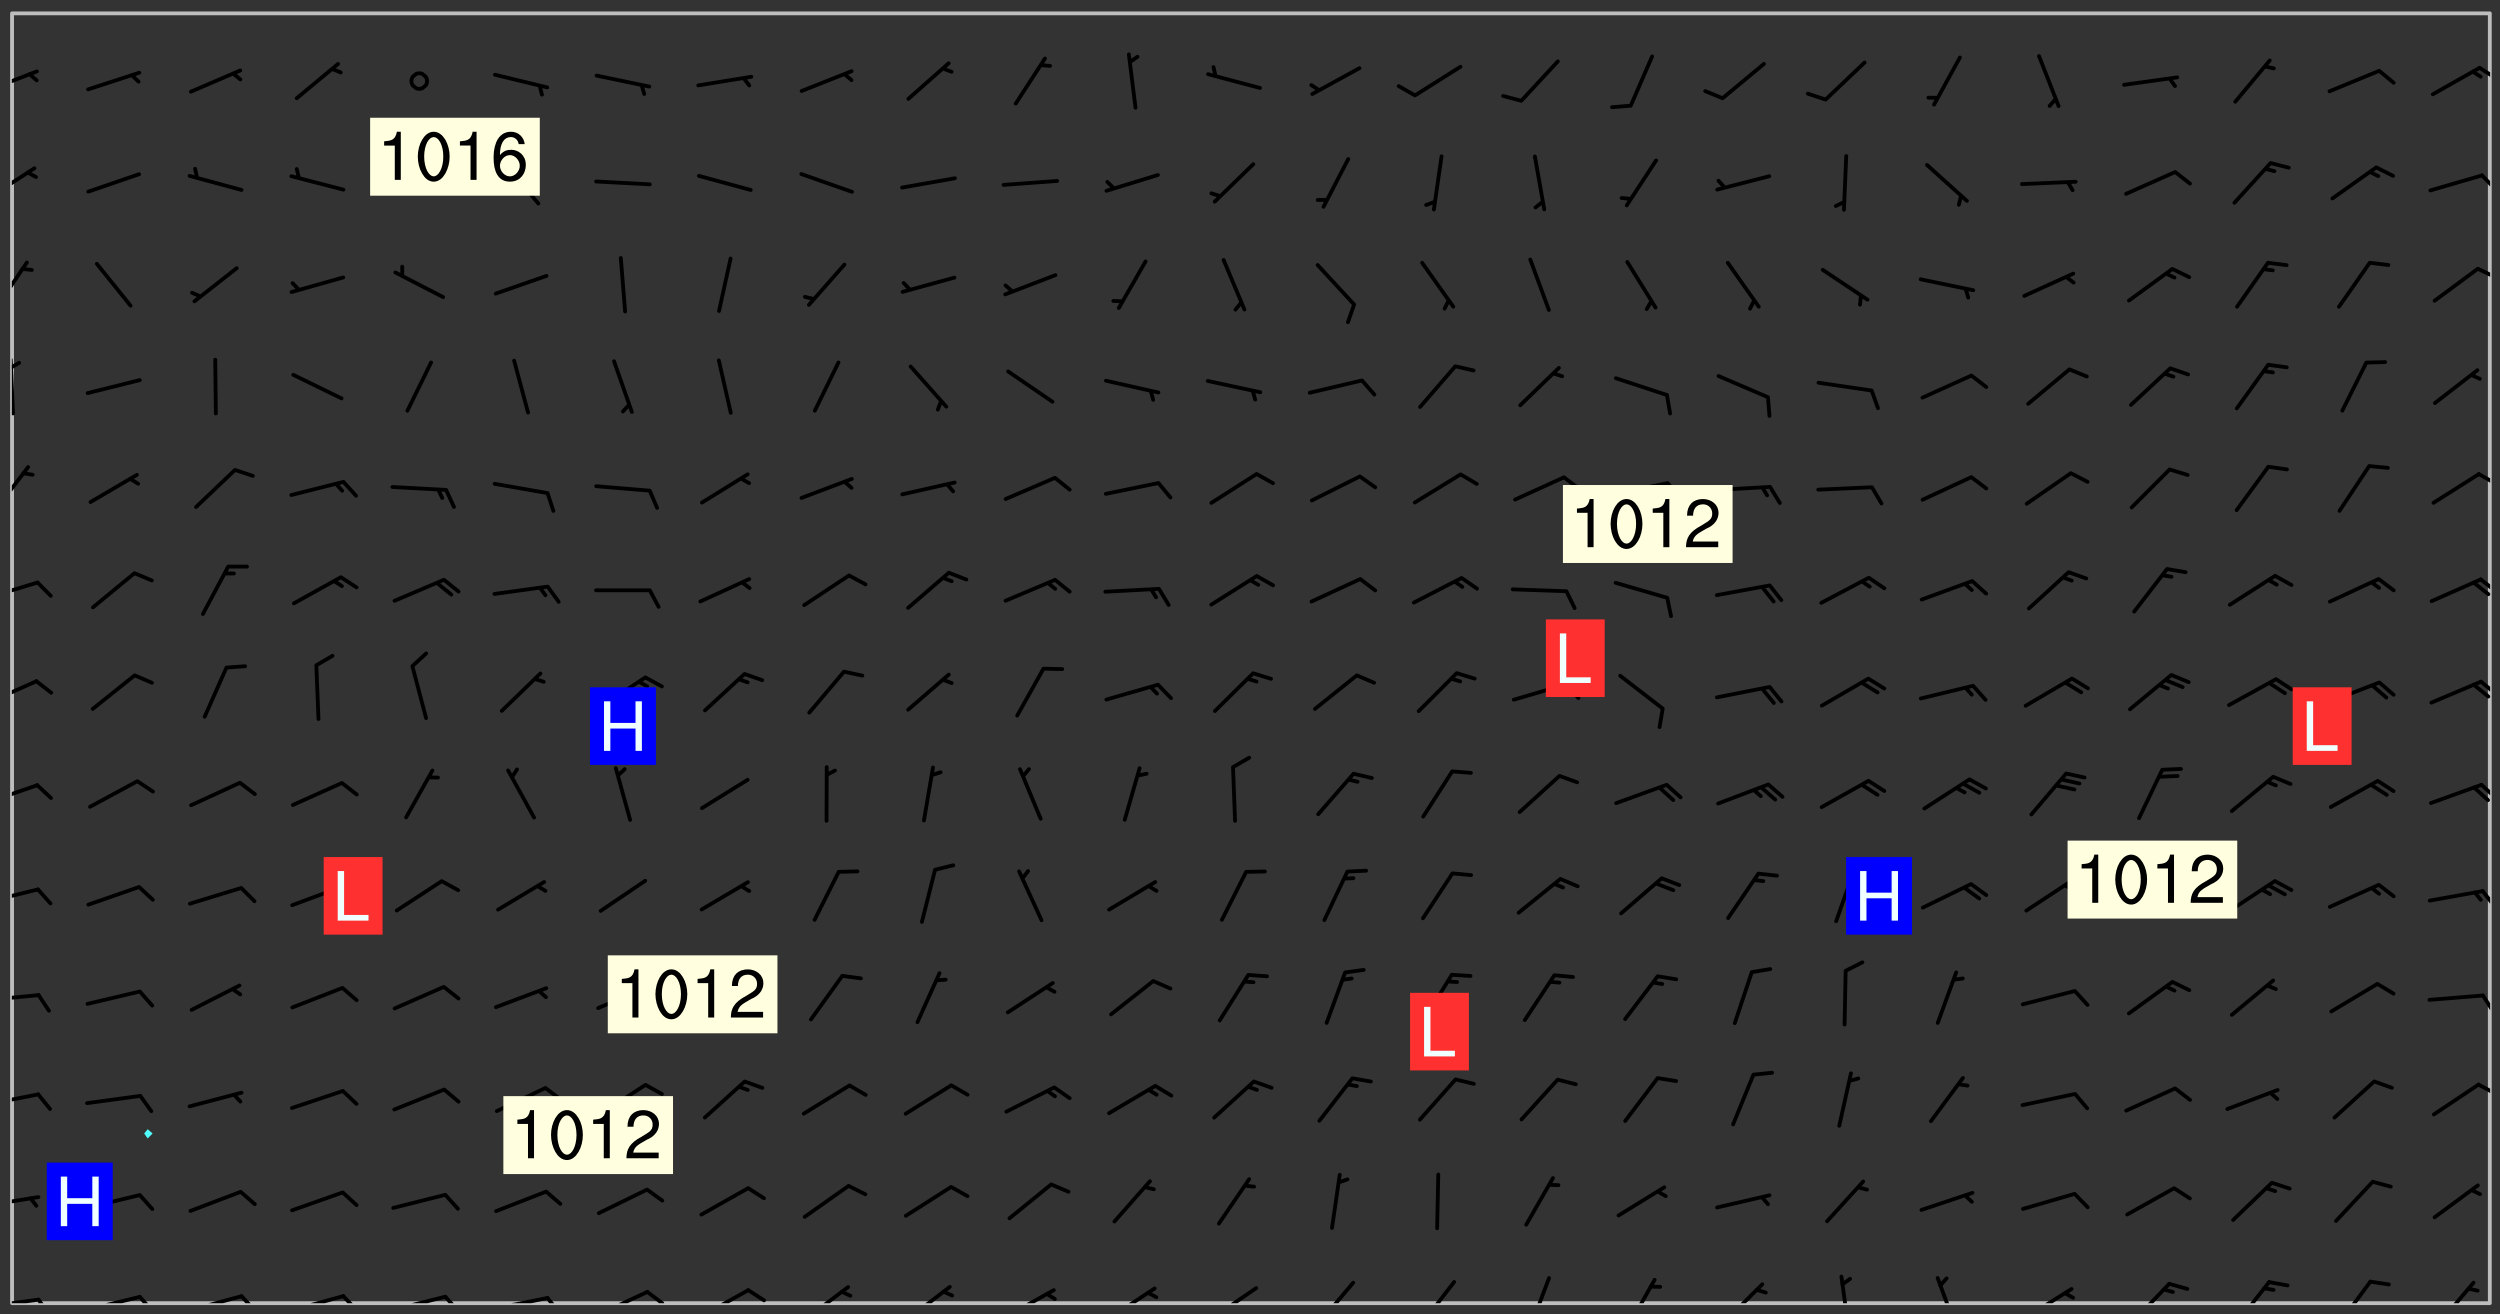 <svg xmlns="http://www.w3.org/2000/svg" role="img" xmlns:xlink="http://www.w3.org/1999/xlink" viewBox="142.45 309.95 326.84 171.84"><rect x="142.45" y="309.95" width="326.84" height="171.84" fill="#333333" stroke="none"/><defs><clipPath id="a"><path d="M144 311.672h1v168.656h-1zm0 0"/></clipPath><clipPath id="b"><path d="M144 311.672h324v168.656H144zm0 0"/></clipPath><clipPath id="c"><path d="M467 311.672h1v168.656h-1zm0 0"/></clipPath><clipPath id="d"><path d="M144 479h4v1.328h-4zm0 0"/></clipPath><clipPath id="e"><path d="M147 479h3v1.328h-3zm0 0"/></clipPath><clipPath id="f"><path d="M153 479h8v1.328h-8zm0 0"/></clipPath><clipPath id="g"><path d="M160 479h3v1.328h-3zm0 0"/></clipPath><clipPath id="h"><path d="M166 479h9v1.328h-9zm0 0"/></clipPath><clipPath id="i"><path d="M173 479h3v1.328h-3zm0 0"/></clipPath><clipPath id="j"><path d="M180 479h8v1.328h-8zm0 0"/></clipPath><clipPath id="k"><path d="M187 479h3v1.328h-3zm0 0"/></clipPath><clipPath id="l"><path d="M193 479h8v1.328h-8zm0 0"/></clipPath><clipPath id="m"><path d="M200 479h3v1.328h-3zm0 0"/></clipPath><clipPath id="n"><path d="M206 479h9v1.328h-9zm0 0"/></clipPath><clipPath id="o"><path d="M213 479h3v1.328h-3zm0 0"/></clipPath><clipPath id="p"><path d="M220 478h8v2.328h-8zm0 0"/></clipPath><clipPath id="q"><path d="M226 478h4v2.328h-4zm0 0"/></clipPath><clipPath id="r"><path d="M233 478h8v2.328h-8zm0 0"/></clipPath><clipPath id="s"><path d="M240 478h3v2.328h-3zm0 0"/></clipPath><clipPath id="t"><path d="M247 477h7v3.328h-7zm0 0"/></clipPath><clipPath id="u"><path d="M260 477h7v3.328h-7zm0 0"/></clipPath><clipPath id="v"><path d="M273 478h8v2.328h-8zm0 0"/></clipPath><clipPath id="w"><path d="M279 478h2v2.328h-2zm0 0"/></clipPath><clipPath id="x"><path d="M287 478h7v2.328h-7zm0 0"/></clipPath><clipPath id="y"><path d="M300 478h7v2.328h-7zm0 0"/></clipPath><clipPath id="z"><path d="M314 477h6v3.328h-6zm0 0"/></clipPath><clipPath id="A"><path d="M328 477h5v3.328h-5zm0 0"/></clipPath><clipPath id="B"><path d="M342 476h4v4.328h-4zm0 0"/></clipPath><clipPath id="C"><path d="M355 477h5v3.328h-5zm0 0"/></clipPath><clipPath id="D"><path d="M367 477h7v3.328h-7zm0 0"/></clipPath><clipPath id="E"><path d="M382 476h3v4.328h-3zm0 0"/></clipPath><clipPath id="F"><path d="M395 476h4v4.328h-4zm0 0"/></clipPath><clipPath id="G"><path d="M407 478h7v2.328h-7zm0 0"/></clipPath><clipPath id="H"><path d="M420 477h7v3.328h-7zm0 0"/></clipPath><clipPath id="I"><path d="M434 477h6v3.328h-6zm0 0"/></clipPath><clipPath id="J"><path d="M447 477h6v3.328h-6zm0 0"/></clipPath><clipPath id="K"><path d="M461 477h6v3.328h-6zm0 0"/></clipPath><clipPath id="L"><path d="M144 466h4v2h-4zm0 0"/></clipPath><clipPath id="M"><path d="M144 452h4v3h-4zm0 0"/></clipPath><clipPath id="N"><path d="M466 451h2v3h-2zm0 0"/></clipPath><clipPath id="O"><path d="M144 439h4v2h-4zm0 0"/></clipPath><clipPath id="P"><path d="M466 439h2v4h-2zm0 0"/></clipPath><clipPath id="Q"><path d="M144 425h4v4h-4zm0 0"/></clipPath><clipPath id="R"><path d="M466 426h2v3h-2zm0 0"/></clipPath><clipPath id="S"><path d="M144 412h4v4h-4zm0 0"/></clipPath><clipPath id="T"><path d="M466 412h2v3h-2zm0 0"/></clipPath><clipPath id="U"><path d="M144 398h4v5h-4zm0 0"/></clipPath><clipPath id="V"><path d="M466 398h2v3h-2zm0 0"/></clipPath><clipPath id="W"><path d="M465 399h3v3h-3zm0 0"/></clipPath><clipPath id="X"><path d="M144 385h4v4h-4zm0 0"/></clipPath><clipPath id="Y"><path d="M466 385h2v3h-2zm0 0"/></clipPath><clipPath id="Z"><path d="M465 385h3v3h-3zm0 0"/></clipPath><clipPath id="aa"><path d="M144 370h3v7h-3zm0 0"/></clipPath><clipPath id="ab"><path d="M466 371h2v3h-2zm0 0"/></clipPath><clipPath id="ac"><path d="M144 356h1v9h-1zm0 0"/></clipPath><clipPath id="ad"><path d="M144 357h2v2h-2zm0 0"/></clipPath><clipPath id="ae"><path d="M144 344h3v7h-3zm0 0"/></clipPath><clipPath id="af"><path d="M466 344h2v3h-2zm0 0"/></clipPath><clipPath id="ag"><path d="M144 331h4v6h-4zm0 0"/></clipPath><clipPath id="ah"><path d="M466 332h2v3h-2zm0 0"/></clipPath><clipPath id="ai"><path d="M144 319h4v4h-4zm0 0"/></clipPath><clipPath id="aj"><path d="M466 318h2v3h-2zm0 0"/></clipPath><g id="ak" clip-path="url(#clip1)"><path fill="#fff" fill-opacity="0" fill-rule="evenodd" d="M0 0h1000v1000H0zm0 0"/><path fill="#d3d3d3" fill-opacity="0" fill-rule="evenodd" d="M162.152 355.867l-.234.293.059.234.117.172.176.234.293.348.113.059.117-.172.059-.234.176-.176.465-.176h.699l.234.293.289.816.059.176.176.23.352.234.699.699.172.176.234.348.234.41.289.582.41.465.23.234.234.176.117.23.176.293.172 1.164v.234l.059.289.059.117.117.117.348.41.117.172.176.176.176.234.117.172.172.352.059.234.234.406.234-.059-.176.176-.059.93h-.582l-.234-.113-.348.113-.117.117-.059.293-.059.176-.117.172-.465.293-.059.234-.059.113v.645l.059.172v.41l.059.059v.406l.059.406.117.176.059.059.23.641-.059.293v.699l-.059.582v.234l-.059.23-.055.352v1.922l.055.117h.426l-.367.117-.023.352.891 1.168 1.742.539 1.34.359v.539l.09.809.535.715 1.52.27.891-.086.09 1.164.535.18 1.16-.18 2.055-.984 1.16-.363 1.879-.176 1.695-.18-.18.719-1.516.086-1.25.09-.805.27-1.074.809.27.719.535.898-.18.625-.266.809.266 1.078.625.898.805.18 1.25-.18-.266.723.098.504.055.293v.172l.059.293v.406l.176.117.352.117h.406l.293-.176.113-.117.059-.117.117-.23.059-.176.352-.465.23-.176.176-.059.176.059.059.176.117.988.055.469.059.172.117.234.176.059.816.059h.289l.117.234.059.406.059.352v1.105l.117.293.117.348.289.699.176.352.582.754.352.176.172.059.469.234.641.465.348.234.293.176.293.055.23.062.816.348.293.176.113.172.352.352.117.176.523.641v.289l.059.352v.348l.059.352.059.289.117.059.172.059h.176l.582.234.176.117.176.289.176.234.113.234.293.23.117.117v.41l.059.055.289.234.234.117.059.117.117.172.059.117.23.234.059.176.234.059.117.059-.117.113-.059.117v.117l-.117.293-.117.289v.582l.176.117.117.059.059.117.117.117.113.059.176.348.059.352.059.406v.176l-.059.176-.117.699v.172l.117.176.293.293h.406l.176.117.117.172.117.293v.234h-.527l-.23-.234h-.234l-.176.059-.059.699.059.348.117.176.176.41.117.23.289.469.176.055h.523l.234.059.758.641.059.293v.234l.059.059.23.348v.352l-.117.172v.293l.293.289.293.176.172.059.293.176.293.117.582.406.289.234.293.176.219.16.016.012.23.176.641.523.176.234.117.176.176.176.113.172v.641l.117.176.469.117.582.117.234.059.23.113.293.117.113.059.586.352.289.172.176.062.176.055.176.059.699.352.289.176.234.055.289.176.234.117.641.406.293.117.172.059.234.059.41.059.23.059.234.117.059.172-.41.176.469.059.059.293.113.234.176.055.234.059.176.059.406.117.641.234.117.172.059.234v.176l-.059.117-.059.406.234.234.117.059.348.117.641.23.176.117.289.117.176.176.234.465.582 1.105.176.176.348.176.176.117.352.117 1.047.523.234.059.465.113.293.059.465.176.758.582.234.234.348.465.176.176.289.234.816.699.293.176.289.289.293.176.293.289.695.641.176.176.293.234.289.234.469.289.641.582.348.234.234.293.348.348.352.465.934.992.348.406.117.176.234.059.113.117.645.176.23.113.234.059.293.176.23.117.934.699.406.406.234.176.406.176.234.117.816.348.348.234.234.117.293.289.23.117.758.352.352.172.23.059.293.117.234.059.871.176h.816l.469.23.172.059.875.699.465.117.293.059.176.059.23.059.469.059.348.059.352.059.406.059h.293l.172.059v.23l.176.176h.293l.348.059.352.059.699.117h.641l.465-.234.293-.176.172-.117.41-.172.289-.176.934-.465.469-.293.523-.293.465-.172.465-.176 1.051-.465.289-.117.41-.117.289-.117.527-.176 1.516-.699.582-.348.289-.059.293-.059.348-.117.875-.23.352-.117h.113l.234-.059.875-.234.234-.059h.812l.352-.059.816-.117.172-.059.352-.055.293-.059.23-.059.816-.176.176-.059h.348l.234-.059.465-.117.758-.172.234-.059h.348l.41-.117.289-.059 1.285-.059h.289l.41-.059.23-.059h.176l.875-.117h.406l.41-.117h.348l.352-.113.871-.059h1.75l1.047.289.41.117.289.117.352.117.289.117 1.051.172.289.059h.293l.293.059.172.059.41.059.172.059.117.059h.117l.117.059.352.059h.113l.41.066 1.922.395 1.926.395 1.52.449 1.695.719 2.145.805 1.605-.719 1.43-.805 1.16-1.078 1.25-.449 3.035-.719 1.875-.359 2.145-1.348 2.234-1.254 2.5-1.258 1.695-.449 1.785-.18 1.16-.27.625.539 1.34-.27.715-.988.984-1.344.445-.18.805-.359 1.875-.539 1.785-.449 1.25-.27 1.16-.09 1.699-.09 1.961-.27 1.25-.09h.539l.625-.09h.891l2.145-.18 2.41-.18 2.59-.09 1.695.18 1.609.09 1.43.359 1.16.719 1.875.988 1.16 1.527.266.715.629.09.355.898.535.539.535 1.527 1.074.359h.535l-.805.535.09 1.707.715 2.695.891.805.895.988.715 1.258 1.785.539 1.52-.18.355 1.344 1.609-.805.98-.539.27.27.316-.215.219-.145.801.449.449-.359h.355l.535-.27.539-.719.535-.27.625-.988 1.16.449.84.371 1.395.617 1.695-.18h1.605l1.785.09.18-1.707.535-1.344.805.27.492.848.402.406-.09.539v.359l.715.449.711-.27h1.43l.359.988.445 1.258.715 1.344 1.25.629 1.695.629.715-.18.18-.539.98-.09.449.359.086 1.258-.266.629-.535.18v.539l.715.984.266.539.984.988.801 1.078-.266.359-.09.898-.625 2.332-.355 2.066-.09 1.793-.18.719-.09.539v1.438l-.98 1.883-.359 1.707-.535.898-.805 1.168-.266.539 2.055 1.254.086.359-.355.539-.09-.18v.809l.09 1.438-.445.715-1.074.094-.266.715.535.898.805.719 1.16.809 1.34.27.445.359-.355.449-1.789-.09-1.25-.449-.715-.719-.625-.09-.176 3.59-.188 1.309h89.359V311.703h-55.27v49.082l.762.125 3.289.543 2.023 2.836v2.754l2.352.332 2.348.332h4.051l-1.379 4.16-2.023.707-2.023.703-.543.344-2.594 1.617-.188.117-2.023-2.078-.73-2.742-2.672-2.078-1.375-3.5-.066-.082-1.957-2.672 2.75-1.418v-49.082H294.422v91.414l.117.031.133.012.074.074.105.047.09.059.086.059.09.059.297.297.059.09.031.117.027.117.016.137-.031.117-.059.09-.059.086-.043.105-.047.102-.027.121v.145l.176.27.148.148.074.086.074.074.043.105.062.09.059.086.043.105.059.09.047.102.043.105.059.086.117.18.074.074.062.086.059.09.043.105.059.09.059.086.062.09.059.09.043.102.117.18.074.074.059.086.074.074.09.059.105.047h.148l.133-.016.133.016.102-.047.074-.074.047-.102-.016-.133v-.148l-.047-.105-.027-.117-.047-.102-.027-.121-.043-.102-.062-.09-.043-.102-.043-.105-.031-.117-.016-.133-.012-.137.086-.059.059-.086.121-.031.043.105.016.133v.117l.059.102.059.09.09.059.148.148.059.09.043.105-.012.102.086.059.105.047.086.059.09.059.074.074-.117.027-.105.047-.086.059-.074.074-.059.09-.062.086-.027.121-.047.102-.043.105-.031.117-.012.133-.016.133v.148l.027.117.047.105.043.102.059.09.074.074.09.059.074.074.09.059.059.09.043.105.047.102.117.031.133.016h.148l.117-.031.105.043.043.105.047.102.027.121L299.5 410l.027.117.031.121.027.117.105.043.102.047.133-.016.148.148.062.086.074.074.07.074.09.062.105.043.102.043.117.031.137.016.117-.031.074-.074.027-.117-.012-.133-.031-.121-.027-.117.043-.105h.117l.09.062.117.027h.148l.133.016h.148l.133.016.133-.016h.148l.133-.016.133-.012.137.012.117-.027.133-.016.191-.059-.059.176-.016.133-.027.121-.016.133-.059.086-.133.016-.105.047-.105.043-.117.031-.117.027-.266.031h-.148l-.133.016-.074.074.059.086.148.148.117.18.074.07.09.062.09.059.086.059.09.059.102.043.105.062.105.043.086.059.105.047.102.043.18.117.059.09-.043.102-.047.105.016.133.223.223.059.09.043.102.031.121.043.102.016.133.031.117.012.137.031.117.148.148.102.043.105.043.117.031.133.016.137.016h.117l.117-.031.09-.059.043-.105.047-.102.043-.105.031-.117.012-.133v-.148l-.012-.133-.016-.133-.031-.117-.043-.105-.047-.105-.043-.102-.043-.105-.016-.133.016-.133.027-.117.031-.117.027-.121.047-.102.09-.059.086-.062.074-.074.09-.059.223-.223.059-.086.074-.074.117-.18.059-.086v-.148l-.074-.074-.102-.047-.105-.043-.102-.043-.059-.09-.047-.105-.027-.117.09-.059.117-.031.102-.043.18-.117.148-.148.012-.133-.012-.105-.09-.059-.133.016h-.148l-.133.016-.133-.016-.121-.031-.086-.059-.074-.074-.059-.09-.062-.086-.117-.18-.059-.086.031-.121.086-.059.121-.031.059-.086v-.121l-.031-.117-.059-.09-.059-.086-.047-.105-.027-.117-.016-.133.059-.09.074-.074.09-.059.117-.18.074-.074.059-.086.148-.148.121-.031.133-.016.133.016.074.074.043.105.016.133-.031.117-.117.031-.133.012-.148.148-.043.105-.047.102-.027.121-.031.117v.148l.031.117.043.105.059.09.074.07.074.074.117.031.121.027.117-.027.133-.016h.117l.09.059.074.074.047.105.059.086.102.047.133.016.105.043.086.059-.012.105-.074.074-.18.117-.059.09-.09.059-.07.074-.074.074-.062.09-.027.117-.016.133.016.133-.016.133v.148l.016.133.027.117.031.121.074.074.09.059.086.059.09.059.117.031v.086l-.102.047-.09.059-.266.031-.117.027h-.148l-.105.043-.102.047-.059.09-.062.234-.012.133-.031.121-.016.133v.293l-.012.133.012.137.016.133.133.016.133.012.121.031.086.059.074.074.047.105.043.102.016.133v.445l-.016.133v.445l.031.266.027.117.016.133.031.117.086.211.031.266v.148l-.031.117-.027.117-.031.121-.027.117-.031.117-.031.121-.012.133-.016.133.09.059.117-.031.102.016.047.105-.031.266v.441l-.043.105-.047.105-.043.102-.043.105-.059.086-.031.121-.043.117-.031.117-.016.133.016.133.059.09.105.047.086.059.059.086-.012.137-.031.117-.043.102v.445l-.016.133v.148l-.031.117-.043.105-.027.117-.047.105-.043.102-.031.121-.027.117-.031.133-.031.117-.027.117-.043.105-.031.117-.031.121-.012.133-.016.133v.297l.027.117v.148l.047.398.027.117.059.09.121.031h.148l.133-.016.059.09v.117l-.059.09-.09.059-.102.043-.105.047-.09.059-.086.059-.137.016-.117-.031-.133-.016-.102.047-.062.086-.012.137-.016.133-.031.117-.027.117-.016.133-.031.121v.297l.016.133.031.117v.148l.012.133v.148l-.027.117-.047.102-.027.121-.031.117-.059.09-.074.074-.102.043-.105.047-.117.027-.121.031-.102-.047.059-.086.105-.047.027-.117.031-.117.027-.121.031-.117v-.148l.016-.133-.031-.117-.043-.105-.105.016-.074.074-.102.043-.09.062-.074.074-.043.102-.016.133-.031.117L304.25 426l-.031.117-.027.117-.031.121-.027.117-.031.117-.043.105-.09.059h-.09l-.117-.031-.031-.086.016-.137-.031-.117v-.148l-.012-.133v-.148l-.062-.234-.027-.121-.043-.102-.047-.105-.059-.086-.059-.09-.043-.105-.062-.086-.148-.148-.07-.074-.105-.047-.105-.043-.102-.043-.297-.297-.09-.074-.086-.059-.105-.043-.09-.062-.086-.059-.105-.043-.09-.059-.086-.062-.074-.07-.105-.047-.086-.059-.105-.043-.09-.062-.102-.043-.105-.043-.086-.059-.105-.047-.105-.043-.102-.047-.09-.059-.102-.043-.105-.043-.09-.062-.117-.027-.133-.016-.133.016H299.75l-.133.016-.117-.031-.09-.059-.074-.074-.09-.059-.102-.047h-.148l-.121-.027-.102-.043-.074-.074-.117-.18-.09-.059-.102-.043-.09-.062-.105-.043-.09-.059-.086-.059-.105-.047-.059-.086-.059-.09-.043-.105-.047-.102-.074-.074-.086-.059-.074-.074-.09-.059-.223-.223-.043-.105-.031-.266.105-.043h.145l.105.043.074.074.09.059.086.059.105.047.09.059.148.148.07.074.148.148.062.086.074.074.086.059.074.074.09.062.09.059.086.059.27.176.102.047.105.043.102.043.047-.074.059-.086.074-.074.07-.074.105.043.074.074.059.09.043.102.047.105.043.105.121.027.117-.027.074-.09.043-.105.059-.09.074-.074.105-.043.117-.027.133.012.09.059.148.148.059.09.043.105.047.102.043.105.043.102.105.047.105.043.133.016.086-.059.059-.09.074-.074.105-.043.117.027.105.047.102.043.105.043.102.047.18.117v.117l-.016.133.016.133.016.137.059.086.102.047.121.027.117.031h.148l.117-.031.059-.09.18-.117.059-.09.074-.074.059-.086.117-.18.18-.117.117.031.09.059.043.074-.016.133v.117l.09.059h.148l.133-.016.133-.012.266-.031.105-.043.117-.031.121-.027.074-.074.07-.074.062-.09-.016-.105-.047-.102-.102-.043-.105-.016-.117.027-.266.031h-.148l-.074-.074-.09-.059-.117-.031-.117-.027-.133-.016h-.148l-.133.016h-.297l-.105-.047-.148-.148-.043-.102-.059-.09.223-.223.086-.059.105-.043.117-.031.133-.016.133.016.137.016.102.043.133-.012.09-.062.102-.043.062-.09-.047-.102-.09-.059-.117-.031-.102-.043-.059-.09-.062-.09v-.117l.016-.133.105-.047.074-.07v-.121l-.09-.059-.031-.117.09-.059.074-.074.043-.105.059-.09.047-.102.016-.133v-.148l-.047-.105-.043-.102-.09-.059-.133-.016-.102-.043-.137-.016-.117-.031h-.445l-.133-.016-.133-.012-.133-.016-.117-.031h-.148l-.133-.016-.133-.012-.266-.031-.121-.043-.086-.059-.074-.074v-.148l.012-.133.105-.047.102-.043.133-.016h.152l.133-.016h.293l.121.031.102.043.09.059.234.062.121-.047.09-.059.102-.043.133-.016.105.043.102.047.133.012.121-.027h.145l.121-.031.117-.027.105-.047.074-.074.086-.059.148-.148.059-.086.047-.105.027-.117.016-.105-.102-.043-.09-.059-.117-.031-.105-.043-.09-.062-.074-.086-.074-.074-.102-.043-.105-.047-.102-.043-.059-.09-.047-.102-.086-.211-.062-.086-.059-.09-.074-.074-.086-.059h-.27l-.117.031-.09.059-.102.043-.133.016-.105-.016-.027-.117-.062-.09-.117-.031-.102-.043-.148-.148-.031-.117-.016-.105.074-.074.18-.117.117-.027.117-.031.137.016.102.043.105.043.102.047.105.043.117.031.133.016.117.027.133.016.105-.016.09-.059-.074-.074-.105-.043-.074-.074-.074-.09-.148-.148-.086-.059-.09-.059-.074-.074-.09-.059-.102-.047-.121-.027-.102-.047-.105-.043-.117-.031-.102-.043-.121-.031h-.148l-.117.031-.105.043-.086.062-.18.117-.086.059-.09.059-.105.047-.086.059-.105.043-.102.043-.105.047-.074.074-.059.09-.059.086-.047.105-.059.086-.074.074-.133-.012-.117-.031h-.117l-.074.074-.09.059-.074.074-.09.059-.086.059-.105.047-.102.043-.137.016-.102-.043-.148-.148-.105-.047h-.086l-.105.047-.102.043-.121.031-.117-.031-.074-.074v-.117l.031-.121.074-.07.059-.09.074-.074.117-.031.105-.043h.293l.133-.016.137-.016.102-.043.09-.059.102-.047.09-.059.133-.012.09.059.133.012.09-.059.086-.059.105-.043.09-.059.086-.062.09-.059.148-.148.059-.086.059-.09.105-.043.133-.016.117.027.121.031.059-.059.059-.09.031-.266.027-.117.105.012.133.016.102-.043.09-.059.059-.09.074-.074.059-.09.047-.102.012-.133-.012-.133-.047-.105-.148-.148-.059-.09-.059-.086-.043-.105v-.445l.016-.133v-.148l.012-.133-.059-.059-.09.059-.102-.043-.18-.117-.086-.059-.062-.09-.059-.09-.074-.074-.086-.059-.121.031-.102.012-.105.047-.086.059-.105.043-.148.148-.09.059-.086.059-.09.062-.105.043-.133.016v-.121l.105-.043.117-.031.074-.07.043-.105v-.148l-.027-.117-.148-.148-.133-.016h-.148l-.117.031-.105.043-.102.043-.09.062-.117.027-.074-.074.012-.133-.043-.102-.043-.105-.09-.059-.117.027-.121.031-.117.031-.102.043-.121.031-.102.043-.105.043-.09.059-.102.016v-.117l.016-.133-.059-.09-.074.043-.148.148-.059.09-.074.074-.047.105-.043.102-.074.074-.059.09-.074.074-.059.086-.074.074-.09.062-.074.07-.074.074-.102.016-.133.016-.105-.043v-.121l.148-.148.043-.102.059-.09.047-.102.043-.105.059-.09.031-.117.043-.102.031-.121.027-.117.047-.105.043-.102.043-.105.074-.07.09-.062.09-.059.102-.043h.297l.266-.031.105-.043-.074-.074-.117-.031-.105-.043-.09-.059-.102-.047-.09-.059-.102-.043-.105-.043-.09-.062-.086-.059-.105-.043-.102-.043-.121-.031-.117-.031-.102-.043L297.5 410.25l-.102-.043-.09-.059-.043-.105-.016-.133.102-.043.133-.016.137.016.133-.016.102-.043.059-.09.016-.105-.09-.059-.074-.074-.102-.043-.09-.059-.148-.148-.043-.105-.016-.133v-.293l-.059-.09-.09-.059-.074-.074-.043-.105-.031-.117-.059-.09-.074-.074-.117-.027-.074-.074-.09-.059-.09-.062-.086-.059-.074-.074-.059-.086-.047-.105-.086-.059-.148-.148-.195-.059-.133.016-.102.043-.074.074-.047.102-.043.105-.059.09-.059.086-.297.297-.09.059h-.086l-.062-.086-.043-.105.031-.117.059-.09.027-.117-.012-.133-.09-.062-.105.047-.117.027-.117.031-.27.176-.102.047-.117.027-.105.047-.09.059-.102.043-.059-.086-.047-.105.016-.133.047-.105.07-.074.074-.07.059-.09v-.148l-.043-.105h-.238l-.102.047-.031.117-.027.117-.031.121-.074.043-.133.016-.074-.047-.043-.102-.043-.105-.047-.102-.043-.105-.121.031-.102.043-.133.016-.117.031-.105.043-.09.059-.102.047-.121.027-.133.016-.102-.043-.059-.09-.047-.105-.043-.102-.043-.105v-.117l.059-.09.086-.059.18-.117.102-.047.105-.043.105-.059.102-.043.09-.062.102-.043.105-.059.102-.047.09-.059.105-.043.102-.043.09-.062.102-.043.137-.016.117.031.102.043.121.031.102.043.105.047.102.043.105.043.102.047.105.043.102.043.105.047.086.059.105.043.117.031.105.043.102.047.09.059.105.043.102.043.105.047.117.027.102.047.121.027h.148l.086-.059.016-.102.059-.09-.027-.117-.074-.074-.117-.18-.074-.074-.09-.074-.18-.117-.086-.059-.105-.043-.102-.047-.27-.176-.059-.09-.074-.074-.059-.09-.043-.102-.031-.117-.016-.137v-.562l-.012-.133-.016-.133-.031-.117-.016-.133-.012-.133-.031-.121-.223-.223-.059-.086-.016-.105.031-.117.133-.016v-91.414H172.992v1.453l-.059.234-.352 1.051-.172.523-.117.348-.176.41-.117.172-.234.293-.23.059h-.352l-.117.059-.23.406v.293l.117.176.23.23.117.234.641.758.293.465.176.234.23.352.234.348.641.816.176.465.172.41.117.695.176.469.117 1.398.059.465v.875l.117 1.047v4.781l-.059.465-.352 1.281-.176.523-.113.41-.352.93L172.934 336l-.234.582-.117.176-.172.348-.176.406-.352.816-.059.293-.113.293-.117.289-.059.176-.117.875-.059.406-.059.117-.059.176-.059.172-.23.527-.117.172v.234l-.117.234-.059.172-.176.586v.289l-.059.176v.293l-.059.113-.059.527v.172l-.055.234v2.621l-.176.816-.117.176-.176.234-.117.172-.113.234-.586.934-.23.289-.293.465-.176.234-.289.352-.352.699-.113.23-.176.41-.176.23-.406.527-.816.699-.293.172-.289.234-.176.117-.176.176-.523.406-.527.176-.172.176-.234.055-.641.176h-.758m12.211 31.023l-1.074.449.359.895 1.25-.715.445-.539-.98-.09"/><path fill="#d3d3d3" fill-opacity="0" fill-rule="evenodd" d="M201.508 416.598h-.895l.449.629.98.359.805-.09.445-.988-.176.09-.715-.355-.895.355m154.621 59.07l-.059-.523v-.293l.113-.293.059-.23.469-.469h.113l.117-.113.117-.059h.176l.234-.059h.348l.234.059.117.059.23.172.059.176.117.582v.293l-.117.176-.172.289-.176.176-.527.523-.23.234-.117.059h-.176l-.117-.059-.406-.293-.176-.117-.117-.059-.059-.113-.055-.117m6.641-10.957l-.059-.172v-1.109l.059-.172.176-.059.172-.059h.176l.234-.059.117.059.059.699-.059.172-.117.176-.117.059-.234.523-.113.059h-.234l-.059-.117m9.613-14.391l-.117-.176v-.699l.293-.875.117-.172.176-.352.113-.23.117-.293.352-.758.117-.23.172-.234h.176l.117-.059h.641l.117.059.234.234.172.113.352.293.117.117.113.176v.113l.117.059.117.117v.699l-.059.176v.23l-.059.176-.348 1.051-.117.23-.117.234-.117.059-.23.234-.641.289h-.875l-.41-.117-.641-.465"/><path fill="none" stroke="#bebebe" stroke-linecap="round" stroke-linejoin="round" stroke-miterlimit="10" stroke-width=".5" d="M467.957 311.695H144.027v168.625h323.93v-168.625"/><g clip-path="url(#a)"><path fill="#fff" fill-opacity="0" fill-rule="evenodd" d="M144 475.891v4.438h.004H144V311.672h.004H144v164.219"/></g><g clip-path="url(#b)"><path fill="#fff" fill-opacity="0" fill-rule="evenodd" d="M144.004 480.328V311.672h17.75v145.906l-.453.559.453.656.645-.656-.645-.559V311.672h306.242v168.656H144.004"/></g><path fill="#50fcfc" fill-rule="evenodd" d="M161.754 458.793l-.453-.656.453-.559.645.559-.645.656"/><g clip-path="url(#c)"><path fill="#fff" fill-opacity="0" fill-rule="evenodd" d="M467.996 480.328H468V311.672h-.004H468v168.656h-.004"/></g><g clip-path="url(#d)"><path fill="none" stroke="#000" stroke-linecap="round" stroke-linejoin="round" stroke-miterlimit="10" stroke-width=".5" d="M147.48 479.859l-6.961.938"/></g><g clip-path="url(#e)"><path fill="none" stroke="#000" stroke-linecap="round" stroke-linejoin="round" stroke-miterlimit="10" stroke-width=".5" d="M147.48 479.859l1.434 1.992"/></g><g clip-path="url(#f)"><path fill="none" stroke="#000" stroke-linecap="round" stroke-linejoin="round" stroke-miterlimit="10" stroke-width=".5" d="M160.73 479.5l-6.828 1.656"/></g><g clip-path="url(#g)"><path fill="none" stroke="#000" stroke-linecap="round" stroke-linejoin="round" stroke-miterlimit="10" stroke-width=".5" d="M160.73 479.5l1.629 1.836"/></g><g clip-path="url(#h)"><path fill="none" stroke="#000" stroke-linecap="round" stroke-linejoin="round" stroke-miterlimit="10" stroke-width=".5" d="M174.023 479.41l-6.785 1.836"/></g><g clip-path="url(#i)"><path fill="none" stroke="#000" stroke-linecap="round" stroke-linejoin="round" stroke-miterlimit="10" stroke-width=".5" d="M174.023 479.41l1.676 1.793"/></g><g clip-path="url(#j)"><path fill="none" stroke="#000" stroke-linecap="round" stroke-linejoin="round" stroke-miterlimit="10" stroke-width=".5" d="M187.332 479.398l-6.773 1.859"/></g><g clip-path="url(#k)"><path fill="none" stroke="#000" stroke-linecap="round" stroke-linejoin="round" stroke-miterlimit="10" stroke-width=".5" d="M187.332 479.398l1.688 1.785"/></g><g clip-path="url(#l)"><path fill="none" stroke="#000" stroke-linecap="round" stroke-linejoin="round" stroke-miterlimit="10" stroke-width=".5" d="M200.668 479.477l-6.816 1.703"/></g><g clip-path="url(#m)"><path fill="none" stroke="#000" stroke-linecap="round" stroke-linejoin="round" stroke-miterlimit="10" stroke-width=".5" d="M200.668 479.477l1.645 1.824"/></g><g clip-path="url(#n)"><path fill="none" stroke="#000" stroke-linecap="round" stroke-linejoin="round" stroke-miterlimit="10" stroke-width=".5" d="M214.023 479.648l-6.895 1.359"/></g><g clip-path="url(#o)"><path fill="none" stroke="#000" stroke-linecap="round" stroke-linejoin="round" stroke-miterlimit="10" stroke-width=".5" d="M214.023 479.648l1.547 1.902"/></g><g clip-path="url(#p)"><path fill="none" stroke="#000" stroke-linecap="round" stroke-linejoin="round" stroke-miterlimit="10" stroke-width=".5" d="M227.078 478.848l-6.375 2.961"/></g><g clip-path="url(#q)"><path fill="none" stroke="#000" stroke-linecap="round" stroke-linejoin="round" stroke-miterlimit="10" stroke-width=".5" d="M227.078 478.848l1.957 1.48"/></g><g clip-path="url(#r)"><path fill="none" stroke="#000" stroke-linecap="round" stroke-linejoin="round" stroke-miterlimit="10" stroke-width=".5" d="M240.277 478.621l-6.141 3.414"/></g><g clip-path="url(#s)"><path fill="none" stroke="#000" stroke-linecap="round" stroke-linejoin="round" stroke-miterlimit="10" stroke-width=".5" d="M240.277 478.621l2.059 1.332"/></g><g clip-path="url(#t)"><path fill="none" stroke="#000" stroke-linecap="round" stroke-linejoin="round" stroke-miterlimit="10" stroke-width=".5" d="M253.328 478.215l-5.617 4.227"/></g><path fill="none" stroke="#000" stroke-linecap="round" stroke-linejoin="round" stroke-miterlimit="10" stroke-width=".5" d="M252.512 478.832l1.109.52"/><g clip-path="url(#u)"><path fill="none" stroke="#000" stroke-linecap="round" stroke-linejoin="round" stroke-miterlimit="10" stroke-width=".5" d="M266.625 478.191l-5.578 4.273"/></g><path fill="none" stroke="#000" stroke-linecap="round" stroke-linejoin="round" stroke-miterlimit="10" stroke-width=".5" d="M265.812 478.816l1.117.508"/><g clip-path="url(#v)"><path fill="none" stroke="#000" stroke-linecap="round" stroke-linejoin="round" stroke-miterlimit="10" stroke-width=".5" d="M280.219 478.613l-6.133 3.43"/></g><g clip-path="url(#w)"><path fill="none" stroke="#000" stroke-linecap="round" stroke-linejoin="round" stroke-miterlimit="10" stroke-width=".5" d="M279.324 479.113l1.031.664"/></g><g clip-path="url(#x)"><path fill="none" stroke="#000" stroke-linecap="round" stroke-linejoin="round" stroke-miterlimit="10" stroke-width=".5" d="M293.402 478.398l-5.871 3.863"/></g><path fill="none" stroke="#000" stroke-linecap="round" stroke-linejoin="round" stroke-miterlimit="10" stroke-width=".5" d="M292.547 478.961l1.078.586"/><g clip-path="url(#y)"><path fill="none" stroke="#000" stroke-linecap="round" stroke-linejoin="round" stroke-miterlimit="10" stroke-width=".5" d="M306.684 478.352l-5.805 3.957"/></g><g clip-path="url(#z)"><path fill="none" stroke="#000" stroke-linecap="round" stroke-linejoin="round" stroke-miterlimit="10" stroke-width=".5" d="M319.363 477.645l-4.535 5.367"/></g><g clip-path="url(#A)"><path fill="none" stroke="#000" stroke-linecap="round" stroke-linejoin="round" stroke-miterlimit="10" stroke-width=".5" d="M332.559 477.551l-4.297 5.559"/></g><g clip-path="url(#B)"><path fill="none" stroke="#000" stroke-linecap="round" stroke-linejoin="round" stroke-miterlimit="10" stroke-width=".5" d="M344.965 477.039l-2.477 6.578"/></g><g clip-path="url(#C)"><path fill="none" stroke="#000" stroke-linecap="round" stroke-linejoin="round" stroke-miterlimit="10" stroke-width=".5" d="M358.77 477.27l-3.457 6.117"/></g><path fill="none" stroke="#000" stroke-linecap="round" stroke-linejoin="round" stroke-miterlimit="10" stroke-width=".5" d="M358.266 478.16l1.227.031"/><g clip-path="url(#D)"><path fill="none" stroke="#000" stroke-linecap="round" stroke-linejoin="round" stroke-miterlimit="10" stroke-width=".5" d="M372.848 477.852l-4.984 4.953"/></g><path fill="none" stroke="#000" stroke-linecap="round" stroke-linejoin="round" stroke-miterlimit="10" stroke-width=".5" d="M372.125 478.574l1.172.363"/><g clip-path="url(#E)"><path fill="none" stroke="#000" stroke-linecap="round" stroke-linejoin="round" stroke-miterlimit="10" stroke-width=".5" d="M383.188 476.848l.969 6.961"/></g><path fill="none" stroke="#000" stroke-linecap="round" stroke-linejoin="round" stroke-miterlimit="10" stroke-width=".5" d="M383.328 477.859l.992-.719"/><g clip-path="url(#F)"><path fill="none" stroke="#000" stroke-linecap="round" stroke-linejoin="round" stroke-miterlimit="10" stroke-width=".5" d="M395.77 477.031l2.434 6.594"/></g><path fill="none" stroke="#000" stroke-linecap="round" stroke-linejoin="round" stroke-miterlimit="10" stroke-width=".5" d="M396.125 477.992l.816-.914"/><g clip-path="url(#G)"><path fill="none" stroke="#000" stroke-linecap="round" stroke-linejoin="round" stroke-miterlimit="10" stroke-width=".5" d="M413.277 478.465l-5.953 3.73"/></g><path fill="none" stroke="#000" stroke-linecap="round" stroke-linejoin="round" stroke-miterlimit="10" stroke-width=".5" d="M412.414 479.004l1.062.613"/><g clip-path="url(#H)"><path fill="none" stroke="#000" stroke-linecap="round" stroke-linejoin="round" stroke-miterlimit="10" stroke-width=".5" d="M426.047 477.793l-4.863 5.07"/></g><path fill="none" stroke="#000" stroke-linecap="round" stroke-linejoin="round" stroke-miterlimit="10" stroke-width=".5" d="M426.047 477.793l2.363.668m-3.07.07l1.18.332"/><g clip-path="url(#I)"><path fill="none" stroke="#000" stroke-linecap="round" stroke-linejoin="round" stroke-miterlimit="10" stroke-width=".5" d="M439.105 477.566l-4.348 5.523"/></g><path fill="none" stroke="#000" stroke-linecap="round" stroke-linejoin="round" stroke-miterlimit="10" stroke-width=".5" d="M439.105 477.566l2.414.438m-3.047.367l1.207.219"/><g clip-path="url(#J)"><path fill="none" stroke="#000" stroke-linecap="round" stroke-linejoin="round" stroke-miterlimit="10" stroke-width=".5" d="M452.344 477.508l-4.191 5.641"/></g><path fill="none" stroke="#000" stroke-linecap="round" stroke-linejoin="round" stroke-miterlimit="10" stroke-width=".5" d="M452.344 477.508l2.426.367"/><g clip-path="url(#K)"><path fill="none" stroke="#000" stroke-linecap="round" stroke-linejoin="round" stroke-miterlimit="10" stroke-width=".5" d="M465.828 477.645l-4.535 5.367"/></g><path fill="none" stroke="#000" stroke-linecap="round" stroke-linejoin="round" stroke-miterlimit="10" stroke-width=".5" d="M465.168 478.426l1.199.258"/><g clip-path="url(#L)"><path fill="none" stroke="#000" stroke-linecap="round" stroke-linejoin="round" stroke-miterlimit="10" stroke-width=".5" d="M147.469 466.453l-6.938 1.121"/></g><path fill="none" stroke="#000" stroke-linecap="round" stroke-linejoin="round" stroke-miterlimit="10" stroke-width=".5" d="M146.461 466.617l.738.977m13.531-1.41l-6.828 1.66m6.828-1.66l1.629 1.832m11.555-2.25l-6.566 2.496m6.566-2.496l1.848 1.613m11.496-1.535l-6.625 2.34m6.625-2.34l1.809 1.66m11.602-1.348l-6.816 1.715m6.816-1.715l1.645 1.824m11.539-2.242l-6.551 2.551m6.551-2.551l1.855 1.602m11.34-1.867l-6.312 3.082m6.312-3.082l1.988 1.441m11.23-1.629l-6.121 3.457m6.121-3.457l2.066 1.32m11.059-1.617l-5.738 4.051m5.738-4.051l2.191 1.102m11.215-.965l-5.922 3.777m5.922-3.777l2.137 1.207m10.945-1.535l-5.457 4.434m5.457-4.434l2.258.957m10.652-1.375l-4.648 5.27m3.973-4.504l1.191.285m12.453-1.32l-3.957 5.809m3.383-4.961l1.219.133m11.199-1.555l-1.012 6.957m.863-5.945l1.156-.414m11.875-.633l-.148 7.027m15.137-6.562l-3.492 6.098m2.984-5.211l1.227.039m13.84.281l-5.98 3.684m5.113-3.148l1.059.621m13.555-.109l-6.844 1.59m5.848-1.359l.809.926m12.445-2.961l-4.727 5.199m4.039-4.441l1.188.301m13.785.426l-6.668 2.23m5.695-1.906l.891.844m13.438-1.039L406.93 468m6.746-1.973l1.711 1.758m11.297-2.488l-6.133 3.434m6.133-3.434l2.062 1.328m10.719-2.043l-5.066 4.863m5.066-4.863l2.332.762m-3.066-.055l1.164.383m12.754-1.223l-4.805 5.129m4.805-5.129l2.367.641m11.375-.164l-5.656 4.176m4.832-3.566l1.105.527"/><g clip-path="url(#M)"><path fill="none" stroke="#000" stroke-linecap="round" stroke-linejoin="round" stroke-miterlimit="10" stroke-width=".5" d="M147.449 453.027l-6.898 1.344"/></g><path fill="none" stroke="#000" stroke-linecap="round" stroke-linejoin="round" stroke-miterlimit="10" stroke-width=".5" d="M147.449 453.027l1.543 1.906m11.805-1.707l-6.965.945m6.965-.945l1.434 1.992m11.797-2.414l-6.793 1.789m5.805-1.531l.832.902m13.406-1.383l-6.664 2.23m6.664-2.23l1.781 1.691m11.465-1.879L194 455.004m6.523-2.609l1.875 1.582m11.352-1.785l-6.348 3.016m6.348-3.016l1.969 1.461m11.117-1.871l-5.891 3.832m5.891-3.832l2.148 1.191m10.828-1.629l-5.215 4.711m5.215-4.711l2.309.832m-3.066-.148l1.152.418m13.305-.59l-5.98 3.688m5.98-3.688l2.117 1.238m11.188-1.254l-5.961 3.719m5.961-3.719l2.125 1.227m11.344-.953l-6.27 3.172m6.27-3.172l2.008 1.41m-2.918-.949l1 .707m13.117-1.371l-6.051 3.574m6.051-3.574l2.094 1.281m-2.977-.762l1.047.641m12.727-1.734l-5.203 4.727m5.203-4.727l2.309.828m-3.066-.141l1.152.414m12.473-1.512l-4.309 5.547m4.309-5.547l2.418.418m-3.043.387l1.207.211m12.91-.871l-4.664 5.258m4.664-5.258l2.387.574m10.961-.547l-4.727 5.203m4.727-5.203l2.375.605m10.695-.805L354.922 456.5m4.238-5.602l2.422.387m10.105-.84l-2.66 6.504m2.66-6.504l2.441-.246m10.309.07l-1.531 6.859m1.309-5.863l1.184-.324m13.68-.066l-4.184 5.648m3.574-4.828l1.211.184m14.059 1.09l-6.875 1.461m6.875-1.461l1.578 1.879m11.5-2.602l-6.398 2.906m6.398-2.906l1.945 1.496m11.457-1.285l-6.574 2.484m5.617-2.125l.922.812m12.664-2.293l-5.199 4.727m5.199-4.727l2.309.828m11.328-.418l-5.844 3.906"/><g clip-path="url(#N)"><path fill="none" stroke="#000" stroke-linecap="round" stroke-linejoin="round" stroke-miterlimit="10" stroke-width=".5" d="M466.484 451.746l2.16 1.16"/></g><g clip-path="url(#O)"><path fill="none" stroke="#000" stroke-linecap="round" stroke-linejoin="round" stroke-miterlimit="10" stroke-width=".5" d="M147.496 440.047l-6.992.676"/></g><path fill="none" stroke="#000" stroke-linecap="round" stroke-linejoin="round" stroke-miterlimit="10" stroke-width=".5" d="M147.496 440.047l1.355 2.043m11.883-2.512l-6.84 1.613m6.84-1.613l1.617 1.844m11.41-2.633l-6.262 3.191m5.348-2.73l1.008.703m13.363-.844l-6.547 2.551m6.547-2.551l1.859 1.602m11.402-1.738l-6.438 2.82m6.438-2.82l1.922 1.523m11.461-1.352l-6.574 2.477m5.617-2.117l.922.812m13.305-1.289l-6.484 2.715m6.484-2.715l1.898 1.555m10.43-2.891l-4.512 5.387m4.512-5.387l2.402.508m10.707-.668l-4.102 5.703m4.102-5.703l2.434.328m10.273-.68l-2.883 6.406m2.465-5.473l1.223-.082m14.012.434l-5.887 3.84m5.031-3.281l1.074.59m12.91-1.406l-5.516 4.355m5.516-4.355l2.246.984m10.18-1.781l-3.738 5.949m3.738-5.949l2.449.176m-2.992.688l1.223.09m11.977-1.277l-2.418 6.598m2.418-6.598l2.43-.336m-2.781 1.293l1.215-.168m13.082-.484l-3.68 5.988m3.68-5.988l2.449.152m-2.984.719l1.227.074m12.719-.887l-3.867 5.867m3.867-5.867l2.441.23m-3.004.625l1.219.113m12.852-.832l-4.254 5.594m4.254-5.594l2.422.395m-3.039.422l1.211.195m11.707-1.547l-2.223 6.664m2.223-6.664l2.418-.41m9.855.23l-.141 7.023m.141-7.023l2.188-1.109m12.262 1.32l-2.41 6.602m2.059-5.641l1.215-.172m14.652 1.641l-6.809 1.742m6.809-1.742l1.652 1.816m11.102-3.004l-5.691 4.121m5.691-4.121l2.207 1.078m-3.035-.48l1.102.543m12.898-1.328l-5.402 4.492m4.617-3.836l1.137.465m13.277-.676l-6.031 3.605m6.031-3.605l2.102 1.27m11.699.246l-7.004.57"/><g clip-path="url(#P)"><path fill="none" stroke="#000" stroke-linecap="round" stroke-linejoin="round" stroke-miterlimit="10" stroke-width=".5" d="M467.062 440.098l1.324 2.066"/></g><g clip-path="url(#Q)"><path fill="none" stroke="#000" stroke-linecap="round" stroke-linejoin="round" stroke-miterlimit="10" stroke-width=".5" d="M147.414 426.23l-6.828 1.676"/></g><path fill="none" stroke="#000" stroke-linecap="round" stroke-linejoin="round" stroke-miterlimit="10" stroke-width=".5" d="M147.414 426.23l1.633 1.832m11.586-2.148l-6.637 2.309m6.637-2.309l1.801 1.668m11.555-1.543l-6.719 2.059m6.719-2.059l1.738 1.734m11.512-1.926l-6.586 2.441m6.586-2.441l1.836 1.629m11.129-2.328l-5.887 3.84m5.887-3.84l2.148 1.184m11.238-1.07l-6.027 3.613m5.148-3.09l1.051.633m13.039-1.316l-5.82 3.934m19.25-3.754l-6.051 3.574m5.172-3.055l1.047.641m11.699-2.512l-3.152 6.277m3.152-6.277l2.453-.059m10.145-.211l-1.719 6.816m1.719-6.816l2.383-.586m8.605.801l2.934 6.387m-2.508-5.457l.746-.977m16.625 1.438l-6.031 3.605m5.156-3.082l1.047.633m11.715-2.488l-3.172 6.27m3.172-6.27l2.453-.047m10.781.008l-3.012 6.348m3.012-6.348l2.453-.113m-2.891 1.035l1.227-.055m12.949-.629l-3.859 5.871m3.859-5.871l2.441.227m11.676.5l-5.465 4.418m5.465-4.418l2.258.961m-3.051-.316l1.129.48m12.906-1.211l-5.316 4.59m5.316-4.59l2.289.887m-3.062-.219l2.289.887m11.117-2.164l-3.953 5.809m3.953-5.809l2.438.266m-3.012.578l1.219.133m11.863-1.387l-2.336 6.629m2.336-6.629l2.426-.367m12.879 2.141l-6.316 3.082m6.316-3.082l1.984 1.445m-2.902-.996l1.984 1.441m12.023-2.285l-5.867 3.871m5.867-3.871l2.152 1.176m-3.008-.613l2.156 1.176m11.711-2.133l-5.258 4.66m5.258-4.66l2.297.855m-3.062-.18l2.301.855m-3.066-.176l1.148.43m14-1.391L434 429.004m5.863-3.871l2.156 1.176m-3.008-.613l2.152 1.176m-3.008-.613l1.078.59m14.215-1.223l-6.406 2.887m6.406-2.887l1.941 1.504m-2.871-1.082l.969.75m13.531-.348l-6.918 1.242"/><g clip-path="url(#R)"><path fill="none" stroke="#000" stroke-linecap="round" stroke-linejoin="round" stroke-miterlimit="10" stroke-width=".5" d="M467.02 426.449l1.516 1.926"/></g><path fill="none" stroke="#000" stroke-linecap="round" stroke-linejoin="round" stroke-miterlimit="10" stroke-width=".5" d="M466.012 426.629l.762.965"/><g clip-path="url(#S)"><path fill="none" stroke="#000" stroke-linecap="round" stroke-linejoin="round" stroke-miterlimit="10" stroke-width=".5" d="M147.32 412.605l-6.641 2.297"/></g><path fill="none" stroke="#000" stroke-linecap="round" stroke-linejoin="round" stroke-miterlimit="10" stroke-width=".5" d="M147.32 412.605l1.797 1.672m11.289-2.195l-6.18 3.344m6.18-3.344l2.043 1.355m11.375-1.152l-6.387 2.938m6.387-2.938l1.949 1.488m11.379-1.457l-6.414 2.875m6.414-2.875l1.938 1.504m9.891-3.133l-3.438 6.129m2.938-5.234l1.227.027m9.172-.934l3.391 6.156m-2.895-5.262l.668-1.027m12.91-.176l1.875 6.773m-1.602-5.789l.891-.844m16.074 1.395l-5.973 3.703m16.312-5.367l-.02 7.027m.016-6.004l1.086-.574m12.812-.398l-1.184 6.926m1.012-5.918l1.168-.383m10.379-.402l2.703 6.484m-2.312-5.543l.781-.949m14.465-.125l-1.945 6.75m1.664-5.77l1.199-.254m11.293-.863l.266 7.023m-.266-7.023l2.117-1.234m13.641 2.098l-4.621 5.293m4.621-5.293l2.391.559m-3.062.211l1.195.281m12.375-1.359l-3.789 5.914m3.789-5.914l2.445.195m11.578.398l-5.203 4.727m5.203-4.727l2.309.832m11.707.332l-6.605 2.398m6.605-2.398l1.82 1.641m-2.781-1.293l1.82 1.645m12.438-2.039L367.07 415m6.57-2.492l1.848 1.613m-2.805-1.25l1.848 1.613m-2.801-1.254l.922.809m14.086-2.004l-6.133 3.438m6.133-3.438l2.062 1.328m-2.957-.828l2.066 1.328m12.027-2.02l-5.902 3.816m5.902-3.816l2.145 1.195m-3.004-.637l2.145 1.191m-3.004-.637l1.074.594m13.285-2.473l-4.555 5.352m4.555-5.352l2.398.527m-3.059.25l2.395.531m-3.059.25l2.395.527m11.488-2.578l-3.039 6.336m3.039-6.336l2.449-.102m-2.891 1.023l2.449-.102m12.492.105l-5.41 4.48m5.41-4.48l2.27.938m-3.055-.285l1.133.469m13.332-.59l-6.141 3.418m6.141-3.418l2.059 1.336m-2.953-.836l2.062 1.332m12.383-1.316l-6.609 2.387"/><g clip-path="url(#T)"><path fill="none" stroke="#000" stroke-linecap="round" stroke-linejoin="round" stroke-miterlimit="10" stroke-width=".5" d="M466.867 412.559l1.82 1.648"/></g><path fill="none" stroke="#000" stroke-linecap="round" stroke-linejoin="round" stroke-miterlimit="10" stroke-width=".5" d="M465.906 412.906l1.816 1.648"/><g clip-path="url(#U)"><path fill="none" stroke="#000" stroke-linecap="round" stroke-linejoin="round" stroke-miterlimit="10" stroke-width=".5" d="M147.207 399.008l-6.414 2.863"/></g><path fill="none" stroke="#000" stroke-linecap="round" stroke-linejoin="round" stroke-miterlimit="10" stroke-width=".5" d="M147.207 399.008l1.938 1.508m10.914-2.273l-5.488 4.391m5.488-4.391l2.254.973m9.742-1.988l-2.848 6.426m2.848-6.426l2.445-.176m9.305-.125l.281 7.023m-.281-7.023l2.117-1.238m10.441 1.352l1.793 6.797m-1.793-6.797l1.801-1.664m14.938 2.621l-5.051 4.887m4.316-4.176l1.164.375m13.297-.57l-5.875 3.852m5.875-3.852l2.152 1.18m-3.008-.617l1.078.59m12.738-1.605l-5.168 4.762m5.168-4.762l2.316.812m-3.066-.121l1.156.406m12.594-1.398L248.25 403.121m4.539-5.363l2.398.52m11.305-.137l-5.316 4.594m4.543-3.926l1.145.445m12.004-1.883l-3.434 6.133m3.434-6.133l2.453.055m12.523 2.043l-6.754 1.941m6.754-1.941l1.703 1.762m-2.688-1.48l.852.883m12.57-2.664l-5 4.938m5-4.938l2.34.73m-3.066-.012l1.168.367m13.117-.812l-5.488 4.395m5.488-4.395l2.25.969m10.805-1.258l-4.969 4.969m4.969-4.969l2.348.719m-3.07.004l1.172.359m13.754.414l-6.742 1.977m6.742-1.977l1.715 1.758m-2.695-1.469l.855.879m12.852 1.969l-5.562-4.293m5.562 4.293l-.414 2.418m14.395-5.246l-6.895 1.363m6.895-1.363l1.547 1.898m-2.551-1.703l1.551 1.902m12.355-3.184l-6.074 3.531m6.074-3.531l2.086 1.293m-2.969-.777l2.086 1.293m12.492-.871l-6.832 1.656m6.832-1.656l1.629 1.836m-2.625-1.594l.816.918m13.109-2.109l-6.059 3.559m6.059-3.559l2.09 1.281m-2.973-.766l2.09 1.285m11.781-2.266l-5.41 4.484m5.41-4.484l2.27.934m-3.055-.281l2.27.934m-3.059-.281l1.137.469m14.125-1.227l-6.152 3.391m6.152-3.391l2.055 1.34m-2.949-.848l2.055 1.344m12.355-1.402l-6.555 2.527m6.555-2.527l1.855 1.605m-2.809-1.238l1.855 1.605m12.371-2.078l-6.473 2.738"/><g clip-path="url(#V)"><path fill="none" stroke="#000" stroke-linecap="round" stroke-linejoin="round" stroke-miterlimit="10" stroke-width=".5" d="M466.797 399.07l1.906 1.547"/></g><g clip-path="url(#W)"><path fill="none" stroke="#000" stroke-linecap="round" stroke-linejoin="round" stroke-miterlimit="10" stroke-width=".5" d="M465.855 399.469l1.906 1.547"/></g><g clip-path="url(#X)"><path fill="none" stroke="#000" stroke-linecap="round" stroke-linejoin="round" stroke-miterlimit="10" stroke-width=".5" d="M147.363 386.109l-6.727 2.027"/></g><path fill="none" stroke="#000" stroke-linecap="round" stroke-linejoin="round" stroke-miterlimit="10" stroke-width=".5" d="M147.363 386.109l1.73 1.742m10.938-2.961l-5.43 4.465m5.43-4.465l2.266.945m9.988-1.812l-3.309 6.199m3.309-6.199l2.453.004m-2.938.898h1.23m13.984.492l-6.141 3.414m6.141-3.414l2.059 1.332m-2.953-.836l1.031.664m13.34-.828l-6.465 2.75m6.465-2.75l1.91 1.543m-2.848-1.145l1.906 1.543m12.594-1.047l-6.961.957m6.961-.957l1.438 1.988m-2.449-1.848l.719.992m13.641-.652H220.375m7.027 0l1.152 2.164m11.844-3.629l-6.387 2.926m5.457-2.5l.977.746m13.004-1.648l-5.859 3.879m5.859-3.879l2.156 1.168m10.891-1.523l-5.32 4.59m5.32-4.59l2.289.887m-3.062-.219l1.145.445m13.52-.184l-6.473 2.73m6.473-2.73l1.906 1.547m-2.848-1.148l.953.773m13.574.008l-7.016.371m7.016-.371l1.266 2.102m-2.285-2.047l.633 1.051m13.168-2.789l-5.945 3.742m5.945-3.742l2.129 1.219m-2.992-.676l1.062.609m13.332-.754l-6.379 2.941m6.379-2.941l1.953 1.484m11.297-1.625l-6.246 3.223m6.246-3.223l2.016 1.398m-2.926-.93l1.008.699m13.605.566L340.215 387m7.023.246l1.074 2.203m12.102-1.348l-6.746-1.957m6.746 1.957l.504 2.402m12.895-4.016l-6.91 1.27m6.91-1.27l1.523 1.922m-2.531-1.738l1.527 1.922m12.445-3.109l-6.215 3.277m6.215-3.277l2.031 1.379m-2.934-.902l1.016.688m13.395-.73l-6.598 2.414m6.598-2.414l1.828 1.637m-2.789-1.289l.914.82m12.656-2.332l-5.188 4.742m5.188-4.742l2.312.82m-3.066-.133l1.156.41m12.465-1.512l-4.293 5.566m4.293-5.566l2.422.414m-3.047.398l1.211.203m13.543-.125l-5.918 3.785m5.918-3.785l2.141 1.203m-3-.652l1.066.602m13.336-.738l-6.375 2.957m6.375-2.957l1.957 1.484m-2.883-1.051l.977.738m13.293-1.113l-6.43 2.84"/><g clip-path="url(#Y)"><path fill="none" stroke="#000" stroke-linecap="round" stroke-linejoin="round" stroke-miterlimit="10" stroke-width=".5" d="M466.777 385.703l1.926 1.516"/></g><g clip-path="url(#Z)"><path fill="none" stroke="#000" stroke-linecap="round" stroke-linejoin="round" stroke-miterlimit="10" stroke-width=".5" d="M465.84 386.117l1.93 1.516"/></g><g clip-path="url(#aa)"><path fill="none" stroke="#000" stroke-linecap="round" stroke-linejoin="round" stroke-miterlimit="10" stroke-width=".5" d="M146.125 371.012l-4.25 5.594"/></g><path fill="none" stroke="#000" stroke-linecap="round" stroke-linejoin="round" stroke-miterlimit="10" stroke-width=".5" d="M145.508 371.824l1.211.195m13.629.012l-6.062 3.555m5.18-3.039l1.043.645m12.668-1.805l-5.094 4.844m5.094-4.844l2.328.777m11.848.785l-6.812 1.719m6.812-1.719L189 374.766m-2.641-1.566l.824.906M200.77 374l-7.016-.383m7.016.383l1.031 2.227m-2.055-2.281l.516 1.113m13.773-.645l-6.922-1.211m6.922 1.211l.762 2.332m12.594-2.648l-7-.582m7 .582l.969 2.254m11.836-4.391l-5.977 3.695m5.105-3.156l1.059.617m13.426-.551l-6.574 2.484m5.617-2.125l.922.812m13.488-.703l-6.852 1.547m5.855-1.324l.801.934m13.312-1.766l-6.457 2.766m6.457-2.766l1.914 1.539m11.613-.863l-6.883 1.414m6.883-1.414l1.566 1.891m11.27-3.074l-5.922 3.781m5.922-3.781l2.137 1.207m11.359-.887l-6.285 3.141m6.285-3.141l2 1.422m11.168-1.691l-5.988 3.68m5.988-3.68l2.113 1.246m11.402-.863l-6.395 2.914m6.395-2.914l1.949 1.492m11.613-.727L353.598 374.5m6.887-1.383l1.559 1.895m-2.559-1.695l.777.949m13.602-.66l-7.016.402m7.016-.402l1.273 2.098m-2.293-2.039l.637 1.051m13.699-1.062l-7.02.312m7.02-.312l1.246 2.113m11.746-3.438l-6.371 2.957m6.371-2.957l1.957 1.48m11.062-1.996l-5.781 3.992m5.781-3.992l2.18 1.129m10.73-1.617l-4.969 4.969m4.969-4.969l2.348.719m10.555-1.074l-4.145 5.676m4.145-5.676l2.43.348m10.754-.438l-3.883 5.859m3.883-5.859l2.441.238m11.902.812l-5.938 3.758"/><g clip-path="url(#ab)"><path fill="none" stroke="#000" stroke-linecap="round" stroke-linejoin="round" stroke-miterlimit="10" stroke-width=".5" d="M466.531 371.93l2.133 1.215"/></g><g clip-path="url(#ac)"><path fill="none" stroke="#000" stroke-linecap="round" stroke-linejoin="round" stroke-miterlimit="10" stroke-width=".5" d="M143.852 356.984l.297 7.02"/></g><g clip-path="url(#ad)"><path fill="none" stroke="#000" stroke-linecap="round" stroke-linejoin="round" stroke-miterlimit="10" stroke-width=".5" d="M143.895 358.004l1.059-.621"/></g><path fill="none" stroke="#000" stroke-linecap="round" stroke-linejoin="round" stroke-miterlimit="10" stroke-width=".5" d="M160.723 359.645l-6.816 1.699m16.762 2.664l-.078-7.027m10.199 1.969l6.312 3.086m8.609 1.613l3.098-6.309m12.676 6.547l-1.82-6.789m15.391 6.711l-2.328-6.629m1.988 5.664l-.828.902m14.098.172l-1.559-6.852m15.641.273l-3.094 6.309m17.195-.527l-4.664-5.254m3.984 4.488l-.426 1.152m14.988-1.031l-5.801-3.965m19.645 2.754l-6.855-1.543m5.855 1.316l.324 1.184m13.996-.992l-6.867-1.477m5.867 1.262l.336 1.18m13.965-2.504l-6.84 1.605m6.84-1.605l1.617 1.844m10.578-3.699l-4.598 5.316m4.598-5.316l2.391.547m11.152-.332l-5.055 4.883m4.32-4.172l1.164.379m13.695 2.449l-6.676-2.195m6.676 2.195l.418 2.418m12.789-2.129l-6.461-2.77m6.461 2.77l.203 2.445m13.359-3.32l-6.953-1.02m6.953 1.02l.824 2.309m12.215-4.266l-6.402 2.891m6.402-2.891l1.941 1.5M413 358.242l-5.398 4.5m5.398-4.5l2.273.93m10.914-1.07l-5.145 4.785m5.145-4.785l2.32.801m-3.066-.105l1.16.398m12.383-1.555l-4.105 5.703m4.105-5.703l2.43.332m-3.027.5l1.215.164m12.215-1.285l-3.141 6.285m3.141-6.285l2.453-.062m12.07 1.055l-5.559 4.301m4.75-3.676l1.117.504"/><g clip-path="url(#ae)"><path fill="none" stroke="#000" stroke-linecap="round" stroke-linejoin="round" stroke-miterlimit="10" stroke-width=".5" d="M145.965 344.266l-3.93 5.824"/></g><path fill="none" stroke="#000" stroke-linecap="round" stroke-linejoin="round" stroke-miterlimit="10" stroke-width=".5" d="M145.395 345.113l1.219.129m12.906 4.672l-4.41-5.473m12.758 4.906l5.527-4.34m-4.723 3.707l-1.121-.496m13.012-.086l6.762-1.91m-5.777 1.633l-.848-.883m13.438-1.402l6.246 3.219m-5.336-2.754l-.016-1.227m12.227 3.527l6.637-2.316m10.277 4.66l-.562-7.004m12.84 6.934l1.512-6.863m10.234 6.066l4.648-5.27m-3.973 4.504l-1.191-.285m12.77-.652l6.773-1.863m-5.789 1.594l-.844-.891m13.281 1.488l6.559-2.516m-5.605 2.148l-.926-.805m14.816 2.957l3.5-6.09m-2.988 5.207L288 349.297m17.141 1.121l-2.723-6.48m2.328 5.539l-.777.949m15.512-.668l-4.77-5.16m4.77 5.16l-.809 2.316m13.773-2.031l-4.07-5.73m3.477 4.898l-.547 1.094m13.637.172l-2.43-6.594m16.383 6.281l-3.707-5.973m3.168 5.105l-.617 1.059m14.645-.305l-4.051-5.742m3.461 4.906l-.555 1.094m15.355-1.18l-5.848-3.898m4.996 3.328l-.121 1.223m14.805-1.891l-6.879-1.426m5.879 1.219l.344 1.18M413.5 345.723l-6.398 2.91m5.469-2.484l.973.746m12.914-1.785l-5.68 4.137m5.68-4.137l2.207 1.074m-3.035-.473l1.105.535m12.219-1.941l-4.043 5.746m4.043-5.746l2.438.309m-3.023.527l1.215.152m12.68-.992l-4.031 5.754m4.031-5.754l2.434.297m11.691.492l-5.648 4.176"/><g clip-path="url(#af)"><path fill="none" stroke="#000" stroke-linecap="round" stroke-linejoin="round" stroke-miterlimit="10" stroke-width=".5" d="M466.387 345.09l2.215 1.055"/></g><g clip-path="url(#ag)"><path fill="none" stroke="#000" stroke-linecap="round" stroke-linejoin="round" stroke-miterlimit="10" stroke-width=".5" d="M146.945 331.949l-5.891 3.828"/></g><path fill="none" stroke="#000" stroke-linecap="round" stroke-linejoin="round" stroke-miterlimit="10" stroke-width=".5" d="M146.09 332.504l1.07.594m13.477-.375l-6.645 2.281m13.246-2.059l6.785 1.836m-5.797-1.566l-.273-1.199m12.59.969l6.805 1.758m-5.816-1.5l-.285-1.195m12.699.648l6.629 2.336m-5.664-1.996l-.18-1.215m13.59-.652l4.512 5.391m14.566-2.512l-7.016-.371m20.215 1.109l-6.781-1.844m20.02 2.086l-6.629-2.328m20.09.555l-6.922 1.219m13.273-.352l7.008-.516m6.449 1.289l6.719-2.062m-5.738 1.762l-.871-.867m14.043 2.582l5.043-4.895m-4.309 4.184l-1.168-.375m14.656 1.762l3.23-6.242m-2.758 5.332l-1.227.016m15.184 1.25l1.004-6.953m-.859 5.941l-1.152.418m15.438.578l-1.227-6.922m1.047 5.914l-.965.754m11.922-.266l3.848-5.883m-3.285 5.027l-1.223-.113m12.496-1.098l6.805-1.75m-5.812 1.496l-.828-.906m16.402 3.797l.301-7.023m-.254 6l-1.109.531m17.141-.668l-5.223-4.703m4.461 4.02l-.297 1.191m15.273-3.012l-7.02.305m5.996-.262l.625 1.059m13.414-2.375l-6.422 2.852m6.422-2.852l1.93 1.512m10.539-2.684l-4.73 5.195m4.73-5.195l2.379.609m-3.066.148l1.188.301m13.316-.492l-5.734 4.062m5.734-4.062l2.191 1.102m-3.027-.512l1.098.551m13.559-.09l-6.746 1.961"/><g clip-path="url(#ah)"><path fill="none" stroke="#000" stroke-linecap="round" stroke-linejoin="round" stroke-miterlimit="10" stroke-width=".5" d="M466.934 332.883l1.715 1.758"/></g><g clip-path="url(#ai)"><path fill="none" stroke="#000" stroke-linecap="round" stroke-linejoin="round" stroke-miterlimit="10" stroke-width=".5" d="M147.277 319.285l-6.555 2.523"/></g><path fill="none" stroke="#000" stroke-linecap="round" stroke-linejoin="round" stroke-miterlimit="10" stroke-width=".5" d="M146.324 319.652l.926.805m13.406-.996l-6.684 2.176m5.711-1.859l.883.852m13.293-1.469l-6.457 2.777m5.516-2.375l.957.77m12.773-2.027l-5.406 4.488m4.621-3.836l1.133.465m11.285 1.125l-.02-.199-.059-.191-.094-.176-.457-.379-.191-.055-.199-.02-.199.02-.195.055-.457.379-.094.176-.059.191-.02.199.02.199.059.191.094.18.457.375.195.059.199.02.199-.02.191-.059.457-.375.094-.18.059-.191.02-.199m15.707.828l-6.828-1.656m5.836 1.418l.305 1.188m14.031-1.059l-6.883-1.434m5.879 1.223l.344 1.18m14-2.25l-6.934 1.129m5.926-.965l.742.977m13.379-1.871l-6.531 2.59m5.582-2.215l.934.793m12.699-2.199l-5.266 4.652m4.5-3.977l1.148.43m12.211-1.727l-3.824 5.895m3.27-5.039l1.219.105m10.305-1.5l.871 6.973m-.746-5.961l1.004-.703m9.223 2.277l6.793 1.801m-5.805-1.539l-.277-1.195m12.922 3.523l6.16-3.379m-5.266 2.887l-1.023-.672m13.551 1.348l5.945-3.746m-5.945 3.746l-2.129-1.219m16.027 1.922l4.777-5.152m-4.777 5.152l-2.371-.629m16.676 1.273l2.801-6.445m-2.801 6.445l-2.445.195m14.457-1.172l5.406-4.488m-5.406 4.488l-2.27-.934m15.742 1.109l5.09-4.844m-5.09 4.844l-2.328-.773m16.5 1.434l3.379-6.16m-2.887 5.266l-1.227-.016m17.02 1.102l-2.562-6.543m2.191 5.59l-.801.934m16.688-3.738l-6.961.973m5.945-.832l.723.992m12.379-3.344l-4.504 5.395m3.848-4.609l1.199.25m13.77.32L447 321.887m6.496-2.68l1.891 1.562m11.234-1.949l-6.117 3.457"/><g clip-path="url(#aj)"><path fill="none" stroke="#000" stroke-linecap="round" stroke-linejoin="round" stroke-miterlimit="10" stroke-width=".5" d="M466.621 318.82l2.066 1.316"/></g><path fill="none" stroke="#000" stroke-linecap="round" stroke-linejoin="round" stroke-miterlimit="10" stroke-width=".5" d="M465.73 319.32l1.035.66"/><path fill="#00f" fill-rule="evenodd" d="M148.566 472.086h8.621V461.941h-8.621v10.145"/><path fill="azure" fill-rule="evenodd" d="M150.402 463.773h.832v2.824h3.285v-2.824h.832v6.48h-.832v-2.918h-3.285v2.918h-.832v-6.48"/><path fill="#ff3030" fill-rule="evenodd" d="M326.797 449.895h7.691V439.75h-7.691v10.145"/><path fill="azure" fill-rule="evenodd" d="M328.629 441.582h.832v5.738h3.195v.742h-4.027v-6.48"/><path fill="#ff3030" fill-rule="evenodd" d="M184.77 432.141h7.691v-10.145h-7.691v10.145"/><path fill="azure" fill-rule="evenodd" d="M186.602 423.828h.832v5.738h3.195v.742h-4.027v-6.48"/><path fill="#00f" fill-rule="evenodd" d="M383.801 432.141h8.617v-10.145h-8.617v10.145"/><path fill="azure" fill-rule="evenodd" d="M385.633 423.828h.832v2.824h3.289v-2.824h.832v6.48h-.832v-2.918h-3.289v2.918h-.832v-6.48"/><path fill="#00f" fill-rule="evenodd" d="M219.582 409.949h8.617v-10.145h-8.617v10.145"/><path fill="azure" fill-rule="evenodd" d="M221.414 401.637h.832v2.824h3.289v-2.824h.832v6.48h-.832v-2.918h-3.289v2.918h-.832v-6.48"/><path fill="#ff3030" fill-rule="evenodd" d="M442.191 409.949h7.695v-10.145h-7.695v10.145"/><path fill="azure" fill-rule="evenodd" d="M444.027 401.637h.832v5.738h3.195v.742h-4.027v-6.48"/><path fill="#ff3030" fill-rule="evenodd" d="M344.551 401.074h7.691v-10.148h-7.691v10.148"/><path fill="azure" fill-rule="evenodd" d="M346.383 392.762h.832V398.5h3.195v.738h-4.027v-6.477"/><path fill="#ffffe0" fill-rule="evenodd" d="M346.781 383.551h22.18v-10.191h-22.18v10.191"/><path fill-rule="evenodd" d="M350.281 375.191h.508v6.297h-.785v-4.492h-1.391v-.555l.559-.066.254-.051.23-.09.203-.145.172-.207.145-.297.105-.395m4.812 0l.23.02.219.055.207.09.195.121.184.148.172.176.305.422.242.492.18.547.109.578.039.594-.039.59-.109.586-.18.555-.242.5-.305.43-.172.18-.184.152-.195.125-.207.09-.219.059-.23.02-.23-.02-.219-.059-.207-.09-.195-.125-.184-.152-.172-.18-.305-.43-.242-.5-.18-.555-.109-.586-.039-.59h.832l.031.562.078.504.129.445.16.371.191.301.211.223.223.137.227.047.227-.047.223-.137.211-.223.191-.301.16-.371.129-.445.082-.504.027-.562-.027-.562-.082-.5-.129-.438-.16-.363-.191-.293-.211-.215-.223-.133-.227-.043-.227.043-.223.133-.211.215-.191.293-.16.363-.129.438-.078.5-.031.562h-.832l.039-.594.109-.578.18-.547.242-.492.305-.422.172-.176.184-.148.195-.121.207-.09.219-.055.23-.02m5.09 0h.512v6.297h-.789v-4.492h-1.387v-.555l.559-.066.254-.051.227-.09.207-.145.172-.207.141-.297.105-.395m2.824 2.176h.789l.02-.316.059-.285.098-.254.141-.215.184-.176.223-.129.266-.078.305-.027.238.02.227.062.203.102.18.141.148.172.113.207.07.234.027.266-.023.27-.066.223-.109.191-.156.172-.199.164-.246.164-.637.391-.535.312-.438.316-.348.324-.266.336-.188.352-.125.371-.07.391-.02.422h4.211v-.742H363.75l.082-.285.113-.234.148-.203.188-.18.23-.172.277-.176.719-.418.414-.203.348-.23.281-.254.219-.266.164-.277.109-.285.066-.285.02-.281-.043-.383-.121-.348-.188-.309-.25-.262-.305-.215-.344-.156-.379-.098-.41-.035-.434.031-.398.102-.355.164-.305.234-.246.305-.188.375-.113.445-.043.52"/><path fill="#ffffe0" fill-rule="evenodd" d="M221.91 445.039h22.18v-10.191h-22.18v10.191"/><path fill-rule="evenodd" d="M225.406 436.68h.512v6.297h-.789v-4.492h-1.387v-.555l.559-.066.254-.051.227-.09.203-.141.176-.211.141-.297.105-.395m4.816 0l.227.02.219.055.211.09.195.121.184.148.172.176.301.422.246.492.18.547.109.578.039.594-.039.59-.109.586-.18.555-.246.5-.301.43-.172.18-.184.152-.195.125-.211.09-.219.059-.227.02-.23-.02-.219-.059-.207-.09-.199-.125-.184-.152-.172-.18-.301-.43-.242-.5-.18-.555-.113-.586-.039-.59h.836l.027.562.082.504.125.445.164.371.191.301.211.223.223.137.227.047.227-.047.223-.137.211-.223.188-.301.164-.371.125-.445.082-.504.031-.562-.031-.562-.082-.5-.125-.438-.164-.363-.188-.293-.211-.215-.223-.133-.227-.043-.227.043-.223.133-.211.215-.191.293-.164.363-.125.438-.082.5-.027.562h-.836l.039-.594.113-.578.18-.547.242-.492.301-.422.172-.176.184-.148.199-.121.207-.09.219-.055.23-.02m5.09 0h.508v6.297h-.785v-4.492h-1.387v-.555l.559-.066.25-.051.23-.09.203-.141.176-.211.141-.297.105-.395m2.824 2.176h.785l.02-.316.062-.285.098-.254.141-.215.18-.172.223-.133.266-.078.309-.027.238.02.223.062.203.102.18.141.148.172.113.207.074.234.023.266-.02.27-.066.223-.109.191-.156.172-.203.164-.246.164-.633.391-.539.312-.438.316-.344.324-.266.336-.191.352-.125.371-.066.391-.023.422h4.215v-.742H238.875l.086-.285.113-.234.148-.203.188-.18.23-.172.277-.176.719-.418.414-.203.348-.23.277-.254.223-.266.16-.277.113-.285.062-.285.02-.281-.039-.383-.121-.348-.191-.309-.25-.262-.301-.211-.344-.16-.383-.098-.406-.035-.434.035-.398.098-.355.164-.305.234-.25.305-.184.375-.117.445-.039.52"/><path fill="#ffffe0" fill-rule="evenodd" d="M208.258 463.441h22.18V453.25h-22.18v10.191"/><path fill-rule="evenodd" d="M211.754 455.082h.512v6.297h-.789v-4.492h-1.387v-.555l.559-.066.254-.051.23-.09.203-.145.172-.207.141-.297.105-.395m4.816 0l.23.02.219.055.207.09.195.121.184.148.172.176.301.422.246.492.18.547.109.578.039.59-.039.594-.109.586-.18.555-.246.5-.301.43-.172.18-.184.152-.195.125-.207.09-.219.059-.23.02-.23-.02-.219-.059-.207-.09-.195-.125-.188-.152-.172-.18-.301-.43-.242-.5-.18-.555-.113-.586-.035-.594h.832l.027.566.082.504.125.441.164.375.191.301.211.223.223.137.227.047.227-.047.223-.137.211-.223.191-.301.16-.375.125-.441.082-.504.031-.566-.031-.559-.082-.5-.125-.438-.16-.363-.191-.293-.211-.215-.223-.133-.227-.043-.227.043-.223.133-.211.215-.191.293-.164.363-.125.438-.082.5-.027.559h-.832l.035-.59.113-.578.18-.547.242-.492.301-.422.172-.176.188-.148.195-.121.207-.09.219-.055.23-.02m5.09 0h.512v6.297h-.789v-4.492h-1.387v-.555l.559-.066.254-.051.227-.09.203-.145.176-.207.141-.297.105-.395m2.824 2.176h.785l.02-.316.062-.285.098-.254.141-.215.18-.176.223-.129.266-.078.309-.027.238.02.223.062.207.102.176.141.152.172.109.207.074.234.023.266-.02.27-.066.223-.109.191-.156.172-.199.164-.25.164-.633.391-.539.312-.438.316-.344.324-.266.336-.191.352-.125.371-.066.391-.023.422h4.215v-.742h-3.332l.082-.285.113-.234.148-.203.188-.18.23-.172.277-.176.719-.418.414-.203.348-.23.277-.254.223-.266.164-.277.109-.285.062-.285.023-.281-.043-.383-.121-.348-.188-.309-.25-.262-.305-.215-.344-.156-.383-.098-.406-.035-.434.031-.398.102-.355.164-.305.234-.25.305-.184.375-.117.445-.039.52"/><path fill="#ffffe0" fill-rule="evenodd" d="M412.758 430.039h22.18v-10.191h-22.18v10.191"/><path fill-rule="evenodd" d="M416.258 421.68h.508v6.297h-.785v-4.488h-1.391v-.559l.562-.062.25-.055.23-.09.203-.141.172-.211.145-.293.105-.398m4.812 0l.23.02.219.059.207.086.195.121.188.152.168.176.305.418.242.492.18.547.113.582.035.59-.035.594-.113.582-.18.555-.242.504-.305.426-.168.18-.188.152-.195.125-.207.094-.219.055-.23.02-.23-.02-.219-.055-.207-.094-.195-.125-.184-.152-.172-.18-.301-.426-.246-.504-.18-.555-.109-.582-.039-.594h.832l.031.562.082.508.125.441.16.375.191.301.211.219.223.137.227.047.227-.047.223-.137.211-.219.191-.301.16-.375.129-.441.082-.508.027-.562-.027-.562-.082-.5-.129-.434-.16-.367-.191-.293-.211-.215-.223-.129-.227-.047-.227.047-.223.129-.211.215-.191.293-.16.367-.125.434-.082.5-.031.562h-.832l.039-.59.109-.582.18-.547.246-.492.301-.418.172-.176.184-.152.195-.121.207-.086.219-.059.23-.02m5.094 0h.508v6.297h-.789v-4.488h-1.387v-.559l.559-.062.254-.055.23-.09.203-.141.172-.211.141-.293.109-.398m2.82 2.176h.789l.02-.316.059-.285.098-.254.141-.215.184-.172.223-.129.266-.082.309-.027.234.023.227.062.203.102.18.137.148.172.113.207.07.238.027.262-.023.27-.066.227-.109.191-.156.168-.199.164-.246.168-.637.387-.535.312-.438.316-.348.324-.266.336-.188.352-.125.371-.07.395-.02.418h4.211v-.742h-3.332l.082-.281.113-.238.148-.203.188-.18.23-.172.281-.176.715-.414.414-.207.348-.23.281-.25.219-.27.164-.277.109-.281.066-.285.02-.281-.043-.387-.121-.348-.188-.305-.25-.266-.305-.211-.344-.16-.379-.098-.406-.035-.438.035-.398.098-.355.168-.305.234-.246.305-.188.371-.113.449-.043.516"/><path fill="#ffffe0" fill-rule="evenodd" d="M190.84 335.535h22.18v-10.191h-22.18v10.191"/><path fill-rule="evenodd" d="M194.34 327.176h.508v6.293h-.785v-4.488h-1.391v-.555l.562-.066.25-.055.23-.09.203-.141.176-.211.141-.293.105-.395m4.812 0l.23.02.219.055.207.09.195.121.188.148.168.176.305.418.242.496.18.547.113.578.035.59-.035.594-.113.586-.18.551-.242.504-.305.43-.168.18-.188.152-.195.121-.207.094-.219.055-.23.02-.23-.02-.219-.055-.207-.094-.195-.121-.184-.152-.172-.18-.301-.43-.246-.504-.18-.551-.109-.586-.039-.594h.832l.031.562.082.508.125.441.16.375.191.301.211.223.223.137.227.047.227-.047.223-.137.211-.223.191-.301.16-.375.129-.441.082-.508.027-.562-.027-.559-.082-.504-.129-.434-.16-.367-.191-.293-.211-.211-.223-.133-.227-.043-.227.043-.223.133-.211.211-.191.293-.16.367-.125.434-.082.504-.031.559h-.832l.039-.59.109-.578.18-.547.246-.496.301-.418.172-.176.184-.148.195-.121.207-.09.219-.055.23-.02m5.094 0h.508v6.293h-.789v-4.488h-1.387v-.555l.559-.066.254-.055.23-.09.203-.141.172-.211.141-.293.109-.395m6.801 1.617h-.785l-.051-.211-.082-.188-.109-.156-.129-.133-.145-.102-.16-.074-.168-.047-.176-.012-.328.039-.285.121-.246.195-.203.266-.16.34-.117.402-.07.469-.023.527.188-.203.188-.16.184-.121.188-.09.188-.059.191-.039.402-.023.309.031.32.094.316.152.293.219.254.285.199.352.074.199.051.219.031.234.004.25-.789.047-.023-.258-.078-.25-.125-.234-.16-.211-.191-.18-.219-.137-.242-.086-.254-.031-.258.031-.238.086-.219.137-.195.18-.16.211-.121.234-.078.25-.027.258.027.262.078.25.121.234.16.211.195.176.219.137.238.09.258.031.254-.031.242-.09.219-.137.191-.176.16-.211.125-.234.078-.25.023-.262.789-.047-.031.371-.094.375-.156.355-.223.328-.289.285-.172.117-.188.102-.207.086-.223.059-.242.039-.258.012-.285-.016-.258-.047-.238-.074-.215-.105-.195-.133-.176-.156-.152-.18-.137-.203-.117-.223-.098-.238-.148-.535-.082-.594-.027-.641.039-.746.113-.66.188-.578.117-.258.137-.23.156-.207.168-.18.188-.156.203-.129.215-.102.234-.074.246-.043.262-.016.367.031.332.098.297.152.254.199.211.238.168.277.113.301.062.32"/></g></defs><use xlink:href="#ak"/></svg>